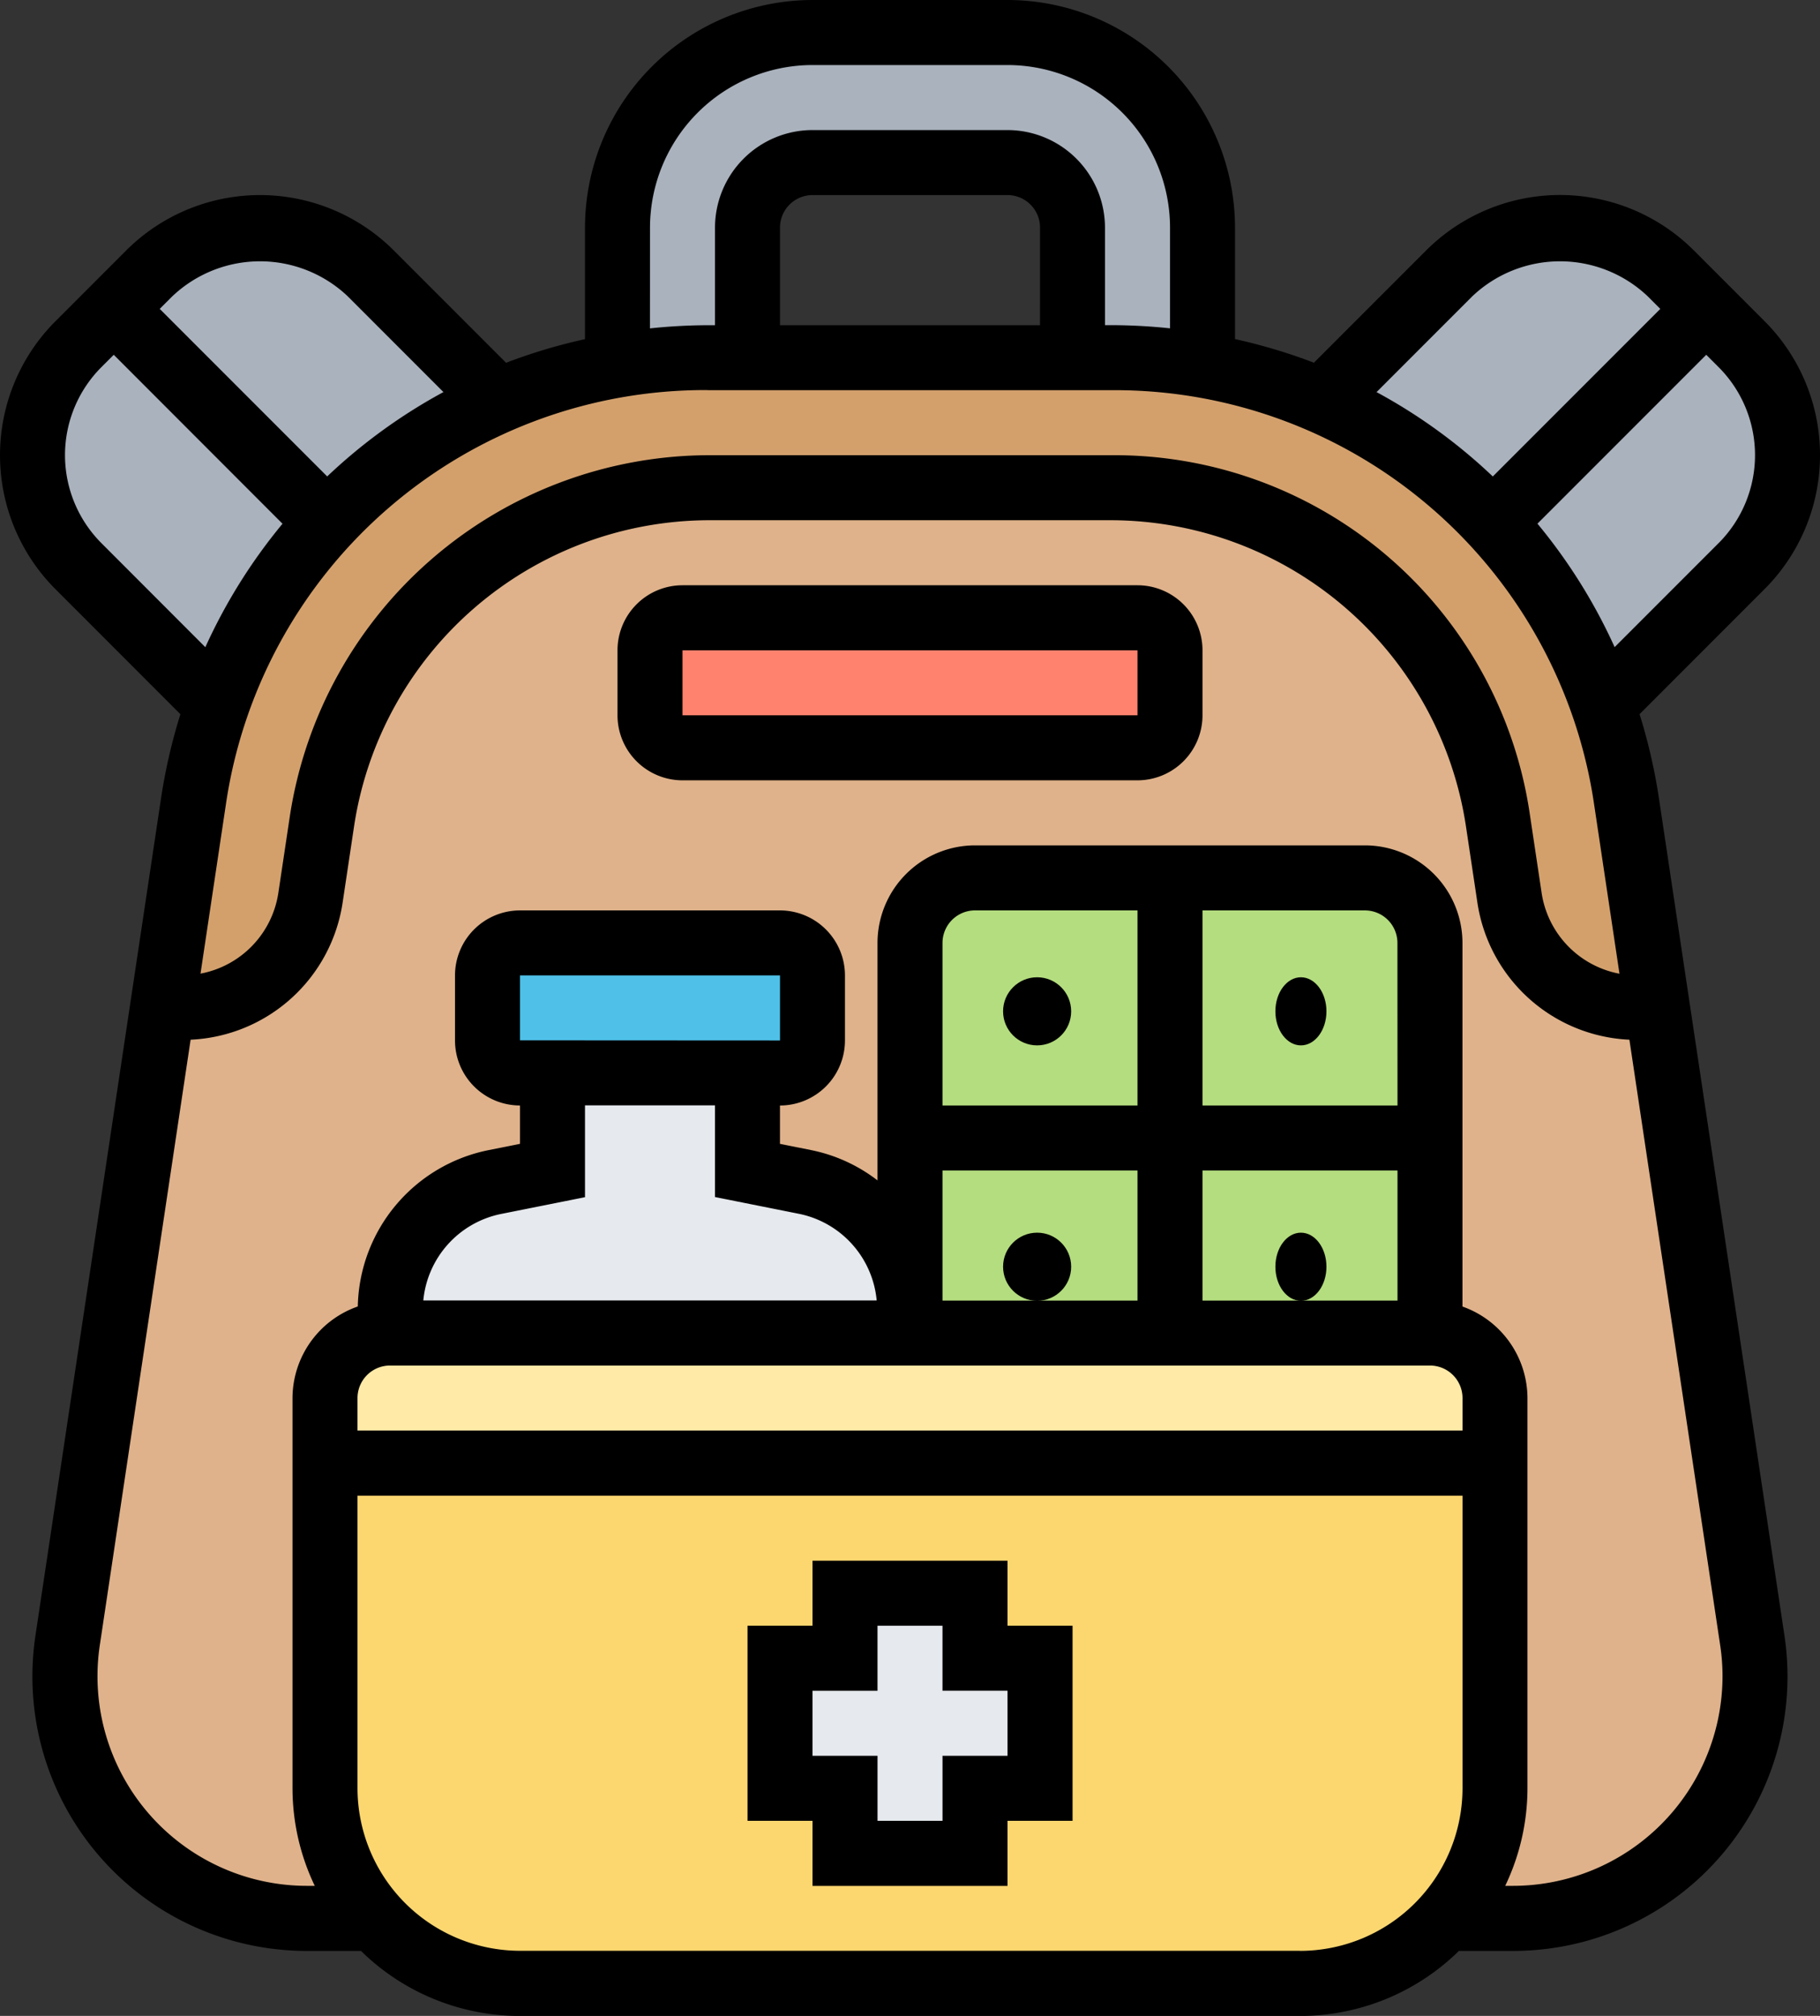 <svg xmlns="http://www.w3.org/2000/svg" width="106.939" height="118.397" viewBox="0 0 106.939 118.397">
  <rect x="0" y="0" width="106.939" height="118.397" fill="#333333" stroke="none"/>
  <g id="botiquin" transform="translate(-4 -1)">
    <g id="Grupo_948160" data-name="Grupo 948160" transform="translate(5.91 2.91)">
      <g id="Grupo_948146" data-name="Grupo 948146" transform="translate(1.91 26.735)">
        <path id="Trazado_686480" data-name="Trazado 686480" d="M105.148,83.7,99.572,46.554H98.426A7.671,7.671,0,0,1,91.189,41.4a10.037,10.037,0,0,1-.325-1.356L90.2,35.516A22.927,22.927,0,0,0,67.528,16H43.773A22.927,22.927,0,0,0,21.105,35.516l-.668,4.526a7.658,7.658,0,0,1-7.562,6.512H11.729L6.153,83.7A15.826,15.826,0,0,0,6,85.816a14.205,14.205,0,0,0,14.208,14.208H91.093A14.205,14.205,0,0,0,105.3,85.816a15.826,15.826,0,0,0-.153-2.12Z" transform="translate(-6 -16)" fill="#dfb28b"/>
      </g>
      <g id="Grupo_948147" data-name="Grupo 948147" transform="translate(36.283 34.373)">
        <path id="Trazado_686481" data-name="Trazado 686481" d="M54.554,21.91v3.819a1.915,1.915,0,0,1-1.91,1.91H25.91A1.915,1.915,0,0,1,24,25.729V21.91A1.915,1.915,0,0,1,25.91,20H52.644A1.915,1.915,0,0,1,54.554,21.91Z" transform="translate(-24 -20)" fill="#ff826e"/>
      </g>
      <g id="Grupo_948148" data-name="Grupo 948148" transform="translate(85.762 16.232)">
        <path id="Trazado_686482" data-name="Trazado 686482" d="M64.576,12.582a9.221,9.221,0,0,1,0,13.024L56.4,33.778A30.227,30.227,0,0,0,49.91,23.065h.019L62.494,10.5Z" transform="translate(-49.91 -10.5)" fill="#aab2bd"/>
      </g>
      <g id="Grupo_948149" data-name="Grupo 948149" transform="translate(75.717 11.458)">
        <path id="Trazado_686483" data-name="Trazado 686483" d="M67.279,12.774,54.714,25.339h-.019A30.2,30.2,0,0,0,44.65,18.217l7.524-7.524a9.221,9.221,0,0,1,13.024,0Z" transform="translate(-44.65 -8)" fill="#aab2bd"/>
      </g>
      <g id="Grupo_948150" data-name="Grupo 948150" transform="translate(0 16.232)">
        <path id="Trazado_686484" data-name="Trazado 686484" d="M22.339,23.065h.019a30.227,30.227,0,0,0-6.493,10.713L7.693,25.605a9.221,9.221,0,0,1,0-13.024L9.774,10.5Z" transform="translate(-5 -10.5)" fill="#aab2bd"/>
      </g>
      <g id="Grupo_948151" data-name="Grupo 948151" transform="translate(4.774 11.458)">
        <path id="Trazado_686485" data-name="Trazado 686485" d="M22.605,10.693l7.524,7.524a30.2,30.2,0,0,0-10.045,7.123h-.019L7.5,12.774l2.082-2.082a9.221,9.221,0,0,1,13.024,0Z" transform="translate(-7.5 -8)" fill="#aab2bd"/>
      </g>
      <g id="Grupo_948152" data-name="Grupo 948152" transform="translate(34.373)">
        <path id="Trazado_686486" data-name="Trazado 686486" d="M57.373,13.458v8.1a30.491,30.491,0,0,0-5.309-.458h-2.33V13.458a3.83,3.83,0,0,0-3.819-3.819H34.458a3.83,3.83,0,0,0-3.819,3.819V21.1h-2.33A30.491,30.491,0,0,0,23,21.555v-8.1A11.467,11.467,0,0,1,34.458,2H45.916A11.467,11.467,0,0,1,57.373,13.458Z" transform="translate(-23 -2)" fill="#aab2bd"/>
      </g>
      <g id="Grupo_948153" data-name="Grupo 948153" transform="translate(7.639 19.096)">
        <path id="Trazado_686487" data-name="Trazado 686487" d="M35.735,12.458A30.491,30.491,0,0,1,41.044,12H64.8A30.561,30.561,0,0,1,93.616,32.414a28.749,28.749,0,0,1,1.394,5.614l1.833,12.164H95.7a7.671,7.671,0,0,1-7.238-5.156,10.037,10.037,0,0,1-.325-1.356l-.668-4.526A22.927,22.927,0,0,0,64.8,19.639H41.044A22.927,22.927,0,0,0,18.376,39.155l-.668,4.526a7.658,7.658,0,0,1-7.562,6.512H9l1.833-12.164a28.75,28.75,0,0,1,1.394-5.614A30.573,30.573,0,0,1,28.765,14.578a30.7,30.7,0,0,1,6.97-2.12Z" transform="translate(-9 -12)" fill="#d3a06c"/>
      </g>
      <g id="Grupo_948154" data-name="Grupo 948154" transform="translate(17.187 84.024)">
        <path id="Trazado_686488" data-name="Trazado 686488" d="M82.747,46V65.1A11.5,11.5,0,0,1,71.289,76.554H25.458A11.5,11.5,0,0,1,14,65.1V46Z" transform="translate(-14 -46)" fill="#fcd770"/>
      </g>
      <g id="Grupo_948155" data-name="Grupo 948155" transform="translate(17.187 76.385)">
        <path id="Trazado_686489" data-name="Trazado 686489" d="M82.747,45.819v3.819H14V45.819A3.83,3.83,0,0,1,17.819,42H78.928A3.83,3.83,0,0,1,82.747,45.819Z" transform="translate(-14 -42)" fill="#ffeaa7"/>
      </g>
      <g id="Grupo_948156" data-name="Grupo 948156" transform="translate(26.735 53.47)">
        <path id="Trazado_686490" data-name="Trazado 686490" d="M38.1,31.91v3.819a1.915,1.915,0,0,1-1.91,1.91H20.91A1.915,1.915,0,0,1,19,35.729V31.91A1.915,1.915,0,0,1,20.91,30H36.187A1.915,1.915,0,0,1,38.1,31.91Z" transform="translate(-19 -30)" fill="#4fc1e9"/>
      </g>
      <g id="Grupo_948157" data-name="Grupo 948157" transform="translate(21.006 61.108)">
        <path id="Trazado_686491" data-name="Trazado 686491" d="M46.554,47.9v1.375H16V47.9a7.63,7.63,0,0,1,6.149-7.486l3.4-.687V34H37.006v5.729l3.4.687A7.63,7.63,0,0,1,46.554,47.9Z" transform="translate(-16 -34)" fill="#e6e9ed"/>
      </g>
      <g id="Grupo_948158" data-name="Grupo 948158" transform="translate(51.56 49.65)">
        <path id="Trazado_686492" data-name="Trazado 686492" d="M62.382,30.693A3.822,3.822,0,0,0,58.735,28H35.819A3.83,3.83,0,0,0,32,31.819V54.735H62.554V31.819A3.572,3.572,0,0,0,62.382,30.693Z" transform="translate(-32 -28)" fill="#b4dd7f"/>
      </g>
      <g id="Grupo_948159" data-name="Grupo 948159" transform="translate(43.922 91.662)">
        <path id="Trazado_686493" data-name="Trazado 686493" d="M43.277,53.819v7.639H39.458v3.819H31.819V61.458H28V53.819h3.819V50h7.639v3.819Z" transform="translate(-28 -50)" fill="#e6e9ed"/>
      </g>
    </g>
    <g id="Grupo_948161" data-name="Grupo 948161" transform="translate(4 1)">
      <path id="Trazado_686494" data-name="Trazado 686494" d="M42.277,49H30.819v3.819H27V64.277h3.819V68.1H42.277V64.277H46.1V52.819H42.277Zm0,11.458H38.458v3.819H34.639V60.458H30.819V56.639h3.819V52.819h3.819v3.819h3.819Z" transform="translate(16.922 42.662)"/>
      <path id="Trazado_686495" data-name="Trazado 686495" d="M53.554,19H26.819A3.823,3.823,0,0,0,23,22.819v3.819a3.823,3.823,0,0,0,3.819,3.819H53.554a3.823,3.823,0,0,0,3.819-3.819V22.819A3.823,3.823,0,0,0,53.554,19ZM26.819,26.639V22.819H53.554l0,3.819Z" transform="translate(13.283 15.373)"/>
      <ellipse id="Elipse_5333" data-name="Elipse 5333" cx="1.5" cy="2" rx="1.5" ry="2" transform="translate(74.939 57.397)"/>
      <circle id="Elipse_5334" data-name="Elipse 5334" cx="2" cy="2" r="2" transform="translate(58.939 57.397)"/>
      <ellipse id="Elipse_5335" data-name="Elipse 5335" cx="1.5" cy="2" rx="1.5" ry="2" transform="translate(74.939 72.397)"/>
      <circle id="Elipse_5336" data-name="Elipse 5336" cx="2" cy="2" r="2" transform="translate(58.939 72.397)"/>
      <path id="Trazado_686496" data-name="Trazado 686496" d="M101.454,47.744a33.088,33.088,0,0,0-1.117-4.8L107.68,35.6a11.129,11.129,0,0,0,0-15.739l-4.148-4.148a11.129,11.129,0,0,0-15.739,0l-6.59,6.59a32.56,32.56,0,0,0-4.637-1.388V14.367A13.382,13.382,0,0,0,63.2,1H51.741A13.382,13.382,0,0,0,38.373,14.367v6.552a32.314,32.314,0,0,0-4.637,1.388l-6.59-6.59a11.129,11.129,0,0,0-15.739,0L7.26,19.865a11.129,11.129,0,0,0,0,15.739L14.6,42.947a33.089,33.089,0,0,0-1.117,4.8l-7.4,49.314a16.121,16.121,0,0,0,15.947,18.52h3.181a13.32,13.32,0,0,0,9.336,3.819H80.385a13.313,13.313,0,0,0,9.336-3.819H92.9A16.119,16.119,0,0,0,108.85,97.06ZM45.59,23.916H69.35a28.471,28.471,0,0,1,28.327,24.4l1.48,9.873a5.693,5.693,0,0,1-4.579-4.774l-.68-4.533A24.67,24.67,0,0,0,69.35,27.735H45.588A24.978,24.978,0,0,0,21.04,48.876l-.68,4.533a5.688,5.688,0,0,1-4.579,4.774l1.482-9.873a28.471,28.471,0,0,1,28.327-24.4ZM65.108,20.1H49.831V14.367a1.913,1.913,0,0,1,1.91-1.91H63.2a1.913,1.913,0,0,1,1.91,1.91ZM104.979,32.9l-6.107,6.107a32.15,32.15,0,0,0-4.535-7.251l9.919-9.919.724.724a7.312,7.312,0,0,1,0,10.339ZM90.493,18.418a7.487,7.487,0,0,1,10.339,0l.724.724-9.842,9.842a32.036,32.036,0,0,0-6.831-4.955Zm-48.3-4.05a9.559,9.559,0,0,1,9.548-9.548H63.2a9.559,9.559,0,0,1,9.548,9.548v5.916a33.261,33.261,0,0,0-3.4-.187h-.422V14.367A5.736,5.736,0,0,0,63.2,8.639H51.741a5.736,5.736,0,0,0-5.729,5.729V20.1H45.59a33.292,33.292,0,0,0-3.4.187Zm-17.746,4.05,5.609,5.609a32.169,32.169,0,0,0-6.831,4.955l-9.84-9.84.724-.724a7.487,7.487,0,0,1,10.339,0ZM9.96,32.9a7.312,7.312,0,0,1,0-10.339l.724-.724L20.6,31.76a32.261,32.261,0,0,0-4.535,7.251Zm24.594,29.2V58.289H49.831l0,3.819Zm3.819,3.819h7.639v5.385l4.942.987a5.731,5.731,0,0,1,4.558,5.085H28.873A5.731,5.731,0,0,1,33.429,72.3l4.944-.987ZM65.108,77.385H59.379V69.747H70.837v7.639Zm9.548-7.639H86.114v7.639H74.656Zm11.458-3.819H74.656V54.47H84.2a1.913,1.913,0,0,1,1.91,1.91Zm-15.277,0H59.379V56.379a1.913,1.913,0,0,1,1.91-1.91h9.548ZM26.916,81.2H88.024a1.912,1.912,0,0,1,1.91,1.91v1.91H25.006v-1.91A1.912,1.912,0,0,1,26.916,81.2Zm53.47,34.373H34.554a9.559,9.559,0,0,1-9.548-9.548V88.843H89.934V106.03A9.559,9.559,0,0,1,80.385,115.578ZM92.9,111.759h-.458a13.282,13.282,0,0,0,1.308-5.729V83.114a5.721,5.721,0,0,0-3.819-5.378V56.379A5.736,5.736,0,0,0,84.2,50.65H61.289a5.736,5.736,0,0,0-5.729,5.729V70.327A9.436,9.436,0,0,0,51.7,68.555l-1.871-.374V65.928a3.823,3.823,0,0,0,3.819-3.819V58.289a3.823,3.823,0,0,0-3.819-3.819H34.554a3.823,3.823,0,0,0-3.819,3.819v3.819a3.823,3.823,0,0,0,3.819,3.819v2.253l-1.873.374a9.565,9.565,0,0,0-7.658,9.178,5.717,5.717,0,0,0-3.836,5.381V106.03a13.282,13.282,0,0,0,1.308,5.729h-.458A12.309,12.309,0,0,1,9.864,97.627L15.2,62.064a9.467,9.467,0,0,0,8.937-8.087l.68-4.533A21.138,21.138,0,0,1,45.588,31.554H69.35A21.135,21.135,0,0,1,90.123,49.444l.68,4.533a9.467,9.467,0,0,0,8.937,8.087l5.334,35.565a12.064,12.064,0,0,1,.137,1.824A12.321,12.321,0,0,1,92.9,111.759Z" transform="translate(-4 -1)"/>
    </g>
  </g>
</svg>
